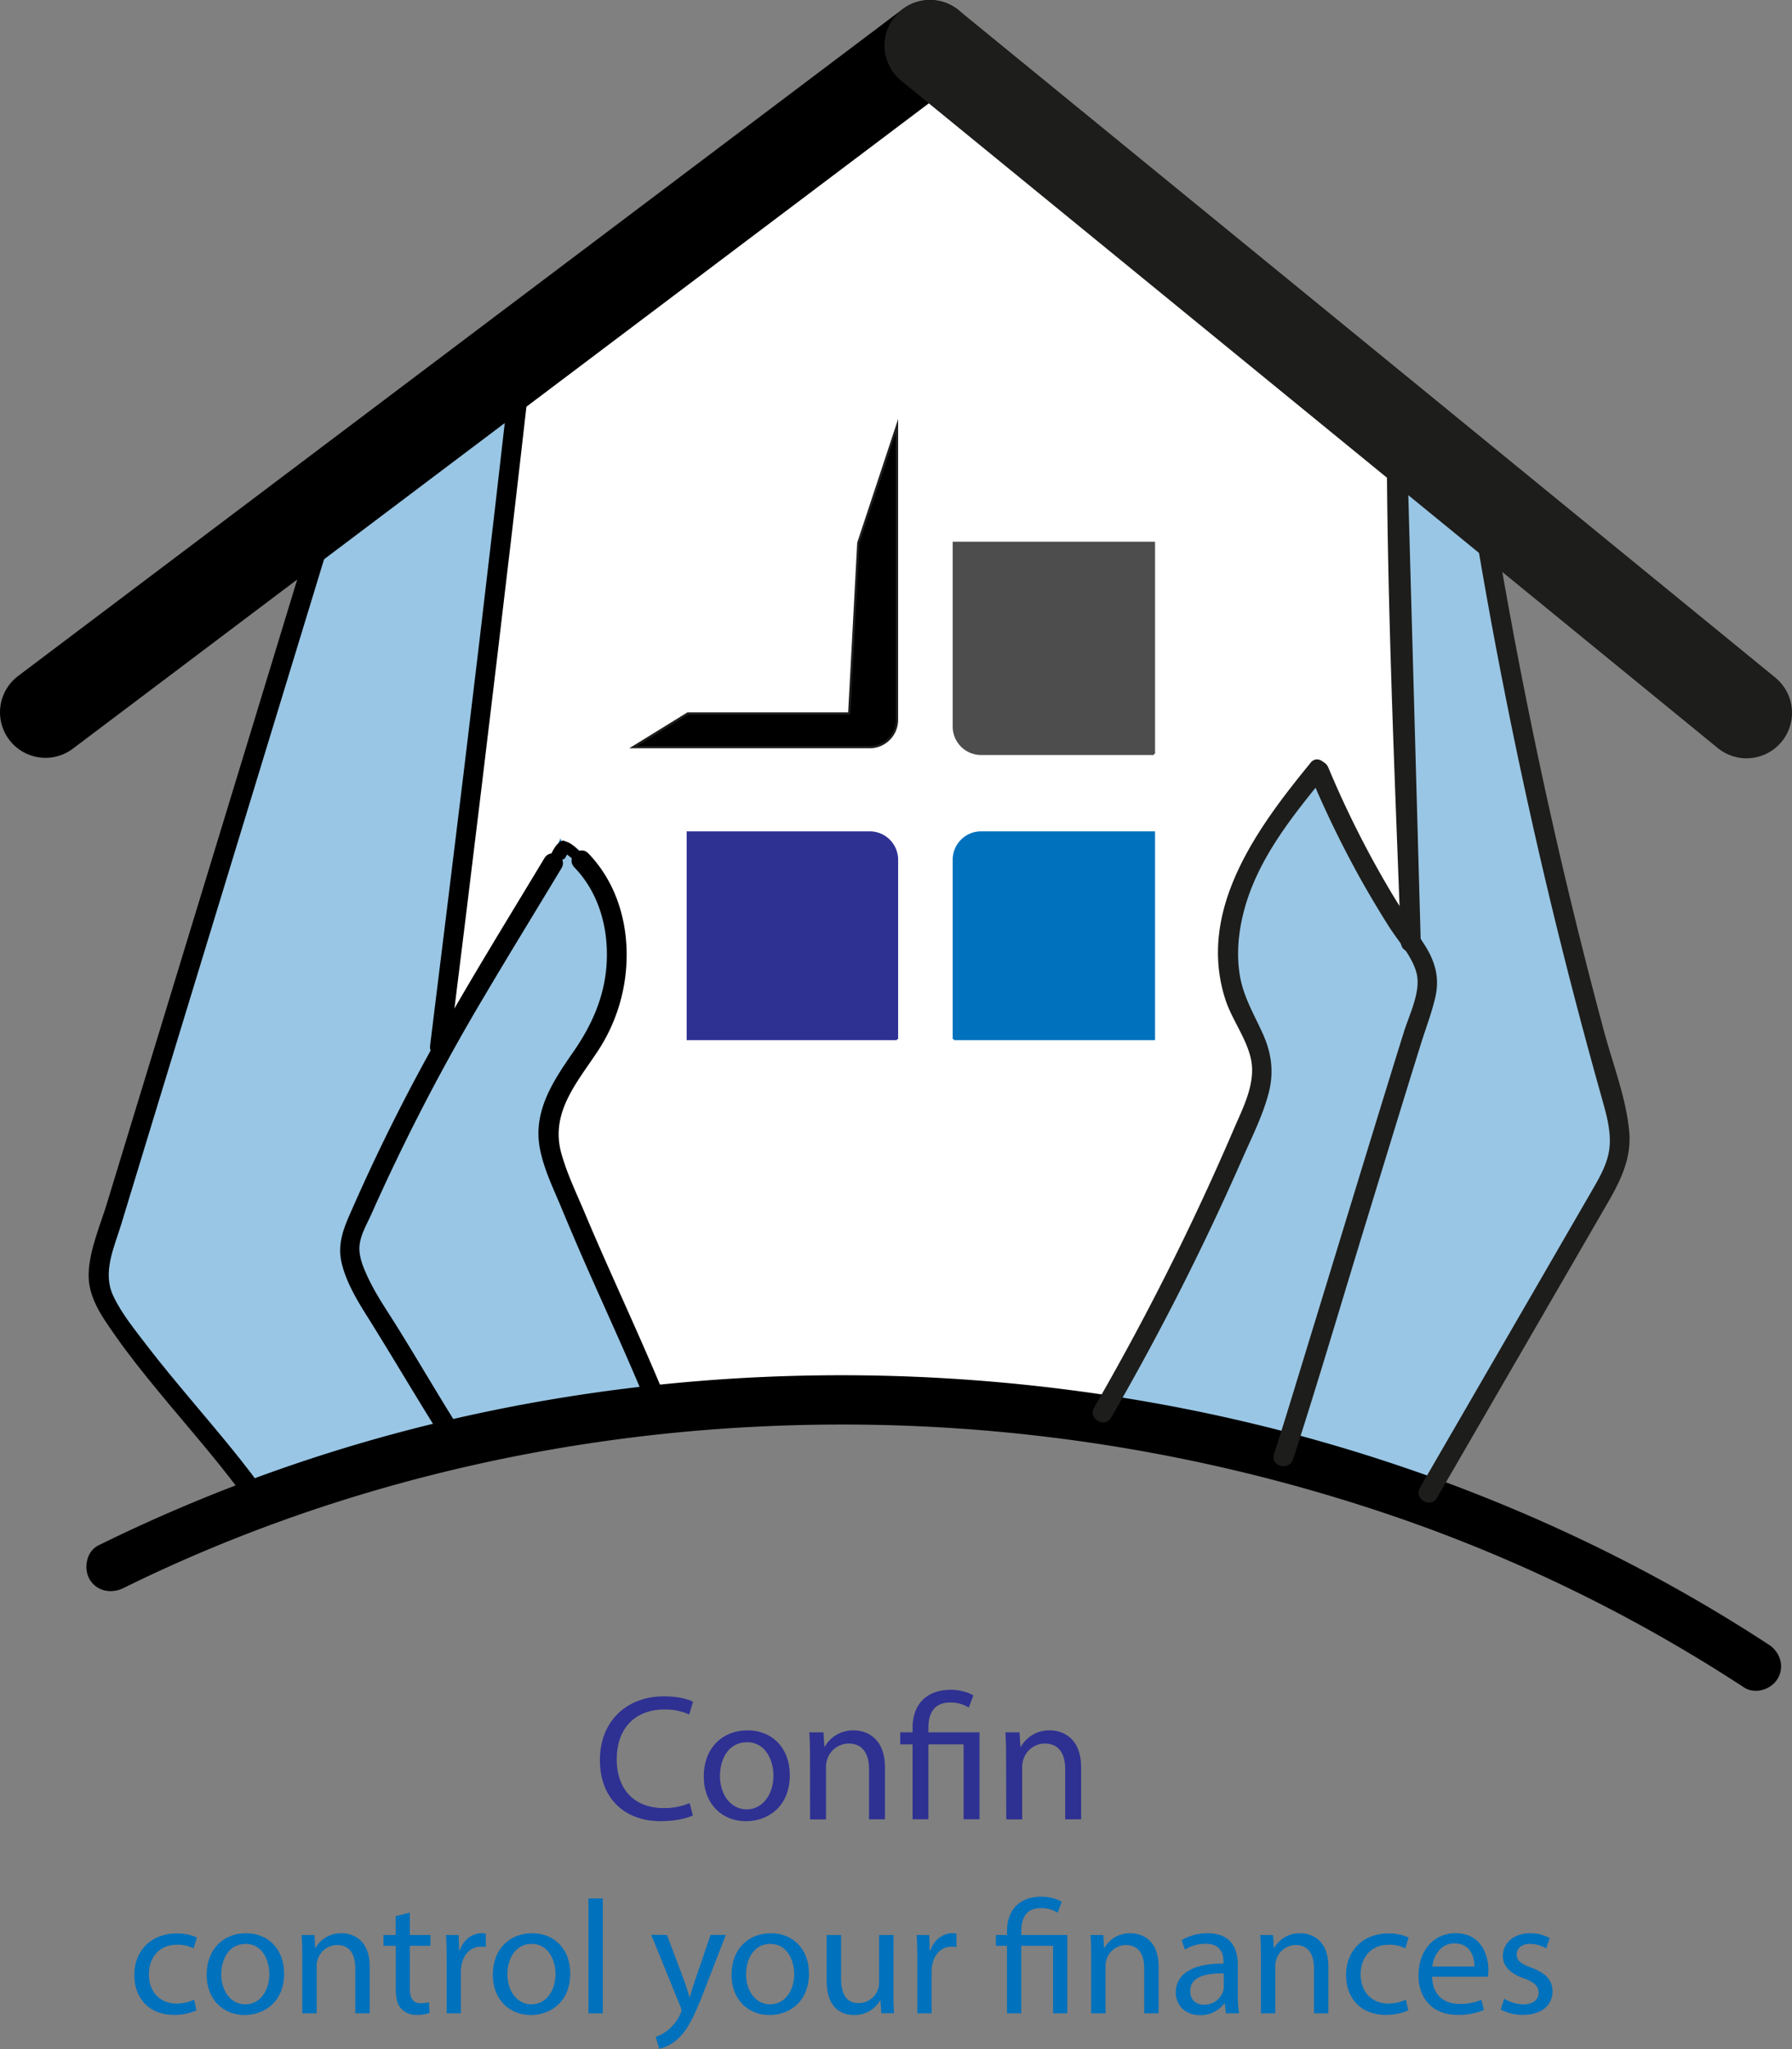 <svg xmlns="http://www.w3.org/2000/svg" viewBox="0 0 788.13 900.67"><rect x="0" y="0" width="788.13" height="900.67" fill="#808080" stroke="none"/><defs><style>.cls-1{fill:#fff;}.cls-2{fill:#99c6e4;}.cls-2,.cls-8{stroke:#0071bc;}.cls-10,.cls-11,.cls-12,.cls-2,.cls-7,.cls-8,.cls-9{stroke-linecap:round;stroke-miterlimit:10;}.cls-3{fill:#1d1d1b;}.cls-4{fill:#0071bc;}.cls-5{fill:#2e3192;}.cls-6{fill:#4d4d4d;}.cls-10,.cls-11,.cls-12,.cls-7,.cls-8,.cls-9{fill:none;}.cls-7{stroke:#4d4d4d;}.cls-9{stroke:#2e3192;}.cls-10,.cls-12{stroke:#1d1d1b;}.cls-11{stroke:#000;}.cls-11,.cls-12{stroke-width:40px;}</style></defs><title>Element 5</title><g id="Ebene_2" data-name="Ebene 2"><g id="Ebene_1-2" data-name="Ebene 1"><path class="cls-1" d="M564.19,150.1c-13.52-10.91-26.9-22-39.59-33.89l-2.84-2.67c-2.67-2.39-5.32-4.81-8-7.2a68,68,0,0,0-6.7-4.94C501.17,97.61,495,94.28,488.84,91c-11.94-6.45-24.59-12.85-34-22.83-1.1-1.16-2.15-2.34-3.18-3.53a87.58,87.58,0,0,1-21.13-24.78c-2.19-3.82-4.19-7.84-6.06-12a52.87,52.87,0,0,0-9.9,3.14,178.05,178.05,0,0,0-23.47,11.67A351.3,351.3,0,0,0,346.61,73c-16.68,13.55-32.68,28.11-51,39.56-7.38,4.62-14.59,9-21.41,14.49-7,5.61-13.77,11.58-20.73,17.28-12.2,10-25.7,19.92-41.49,22.62,0,.9-.06,1.8-.1,2.7.36,15.81,1.5,31.6,1.45,47.42-.08,23.81-1.09,45.33-4.19,68.86-1.43,10.86-4.14,21.32-6.52,32-4.39,19.73-6.82,39.83-9.67,59.83v171a26.44,26.44,0,0,1,1.73,3.76l4.54,9.79a85.23,85.23,0,0,1,9.78-6.63q11.27,2.39,15.46,13.86l.43.92a14.22,14.22,0,0,1,3.69,1.5,36.57,36.57,0,0,1,8.08-1.39Q248,573,252.17,584.49l8.08,17.4c2.66,6.22,5,12.61,7,19.11h.68l2.57-.17c17.08-1.07,34.19-.64,51.28.17H523c.65-2.61,1.35-5.2,2.11-7.79a385.26,385.26,0,0,1,58.65-120.32q4.19-7.18,9.93-4.65c7-16.29,14.95-32.15,23.33-47.77v-248Q590.47,171.44,564.19,150.1Z"/><path class="cls-2" d="M713.34,497.14c-1.24-7.83-4.82-15.21-5.27-23.2,0-.65,0-1.3,0-1.95-.29-.6-.58-1.2-.86-1.81-12.62-27.24-17.82-57-22.06-86.57-2.7-10.42-4.48-21.22-7.55-31.25-2.88-9.4-5.84-19-6.87-28.76a46.2,46.2,0,0,1-.23-5.57c-.24-.23-.49-.44-.72-.68-3-3.1-2.84-6.19-1.7-10.26.13-.48.29-1,.44-1.43q-1.25-4-2.52-8.1c-6.21-19.85-12.48-40-13.39-60.93-.31-7.17,2-13.85,4.39-20.51-16.23-13.63-31.89-27.9-47.3-42.44-.94-.77-1.89-1.52-2.83-2.28.54,4,.89,8.1,1.1,12.18,8.15,9.74,7.2,26.4,7.3,38.23a176.35,176.35,0,0,1-2.3,30.83,71.25,71.25,0,0,1,1.92,7.37,151.37,151.37,0,0,1,2.89,22.13,155.62,155.62,0,0,1,0,23.41,61.72,61.72,0,0,1-2.16,11.55c.51,2.13,1,4.27,1.31,6.44a12.69,12.69,0,0,1-.61,5.57,111.34,111.34,0,0,1-.16,21.06c-.05.51-.11,1-.17,1.53.39,3.37.59,6.71.76,9.82s.15,6.15,0,9.22c.17,1.67.27,3.34.29,5a83.65,83.65,0,0,1,2.79,18.16c.13,1.91,1.38,15.24-3.56,13-4.66-2.11-6.81-6.33-8.58-10.86a76.08,76.08,0,0,1-3.59-12.41c-.37-.74-.72-1.53-1-2.34a26.66,26.66,0,0,1-5.49-8.59c-.54-1.2-1-2.42-1.47-3.64-1.29.81-2.27.78-2.55-.79a69.7,69.7,0,0,0-2.27-9.24,46.43,46.43,0,0,1-2.3-5.07,1.87,1.87,0,0,1-2-1.11,78.69,78.69,0,0,1-5.28-11.24c-1-1.09-2-2.15-3.06-3.22-1.1.89-2,1.34-2.6,1a199.29,199.29,0,0,1-12.18,16.43l-.18.21a88,88,0,0,1-7.31,14.34c-1,1.58-2,3.21-3.15,4.8l-.38.84c-2.49,5.28-5.23,10.45-8.12,15.52-.56,2.65-1.26,5.24-1.85,7.65-.93,3.76-2,7.48-3.1,11.21,0,.23-.1.45-.15.68,0,1.73,0,3.46,0,5.2a77.44,77.44,0,0,0,4.59,25.48c2.43,6.39,6,12.3,8.25,18.76,2.7,7.78,2.47,15.8.48,23.72a92.12,92.12,0,0,1-15.41,32,188.92,188.92,0,0,1-12,27.56c-4.27,8.32-9,16.52-13.84,24.59a81.83,81.83,0,0,1-10.8,21.39,81.14,81.14,0,0,1-4.95,10.72,68,68,0,0,1-7.56,11.66q-1.84,3-3.84,6v3.34A145.12,145.12,0,0,1,512.37,630a153.41,153.41,0,0,1,25,4c30.67,7.6,61.07,16.5,90.88,27,2-5.08,4.42-10,6.8-14.8a190.83,190.83,0,0,1,13.29-22.69,156.5,156.5,0,0,1,11.76-21.3q6.41-9.75,12.92-19.44c5.32-14.24,13.38-27.32,21.85-39.91,1-1.54,2.09-3.06,3.14-4.59a93.28,93.28,0,0,1,9.75-19c1.52-3,3.09-6,4.76-9l-.07-.61A37.16,37.16,0,0,1,713.34,497.14Z"/><path class="cls-2" d="M289.26,618.4c-2.81-3.45-3-8.68-4.77-12.65-2.8-6.36-6.16-12.75-9.49-18.86s-6.56-12.16-8.12-19c-1-4.58-1.82-9.29-3.36-13.74-5.23-2.72-6.72-11.05-7.92-16.13-2.17-9.18-8.3-16.5-11.46-25.33-5-14-.66-27.08,6.05-39.85,2.71-5.16,7-13.33,12.62-17.79l.23-.6a95.07,95.07,0,0,1,4.2-9.22l.1-.35c.37-1.35.71-2.71,1.07-4.06,1-3.95,2.2-7.86,3.63-11.7-2.37-2.91-2.3-6.44-1-10.72a23.8,23.8,0,0,1,0-2.52c0-2.45-.34-4.88-.27-7.34a23.4,23.4,0,0,1,.7-4.79c-3.87-8.94-8.32-17.6-13-26.14-2.14-1.74-4.24-3.54-6.38-5.3-1.75-.59-3.52-1-4.75-1.35a1.37,1.37,0,0,1-.92-.94c-.92,2.22-1.7,3.94-1.93,4.38-2.08,4.15-5.22,11-9.32,15.41-.91,1.75-1.8,3.36-2.53,4.71a84.65,84.65,0,0,1-5,8.2c-2.18,4.27-4.53,8.45-7,12.61a123.6,123.6,0,0,1-8.61,13.25q-.56,1.36-1.17,2.71A70.28,70.28,0,0,1,200,449c-.58.66-5.93,6.79-6.66,2.69-1.28-7.21,1.8-15,5.17-21.75q.27-1.79.51-3.59c.78-5.76,1.67-11.58,2.08-17.37.34-4.69.36-9.41.85-14.09,0-.05,0-.1,0-.16-.43-7.68,1.81-15.74,4.47-22.87a61.54,61.54,0,0,1,.9-10.17c.19-1,.41-2,.66-2.93.54-10.32,2.25-20.63,3.92-30.76,1.38-8.35,2.81-16.8,3-25.27q.14-3.36-.08-.16-.09-1.76-.12-3.53c-.06-2.85,0-5.72,0-8.56.07-4.35.3-8.69.75-13a230.47,230.47,0,0,1,4.79-27.67,24.74,24.74,0,0,1,1.15-11.37,41.28,41.28,0,0,1,0-4.36,52.57,52.57,0,0,1,2.81-14.61,37.77,37.77,0,0,1,.81-8.93c.5-9.27.82-18.54,2.05-27.78a96.47,96.47,0,0,1,7.58-27.41c1-2.14,2-4.3,3.15-6.44-5,3.14-10.16,6.12-15.49,8.9l-3.59.21c-8.73,8.83-17.54,17.59-26.26,26.38-15.52,15.64-34.28,28.47-53.06,40.06,1.5,1.57,1.24,5.64,1.13,7.42-.4,6.43-3.37,13.69-6.19,20.07a81.86,81.86,0,0,1-4,14.39q-1.14,3.36-2.54,6.65l-.56,1.79c-.5,3-1.23,5.95-1.95,8.68a94.27,94.27,0,0,1-2.91,9.07c-.19.66-.38,1.31-.56,2-.85,3.07-1.63,6.16-2.41,9.25-.15.6-.33,1.21-.49,1.81A94.16,94.16,0,0,1,112.63,323c-5,19.41-9.94,38.85-17.35,57.31a265.16,265.16,0,0,1-9.76,31.05c.35,13.7-5.57,27.23-11.57,39.38-1.49,5.23-3.27,10.36-5.07,15.54,4.24-12.18,1.08-3,.17,0-.81,2.64-1.61,5.28-2.43,7.92-2,6.46-4.14,12.92-6.53,19.27A160.35,160.35,0,0,1,54.79,516,308.66,308.66,0,0,1,43.21,547.4a56.29,56.29,0,0,1-1.39,5.85c0,.77-.06,1.54-.11,2.3-.08,1.3-.18,2.6-.3,3.89a3.29,3.29,0,0,1,1,2.64,30.58,30.58,0,0,0,.74,5.76,1.05,1.05,0,0,1,.25.2,15.89,15.89,0,0,1,3.76,6.7,5.45,5.45,0,0,1,.14.76,64.33,64.33,0,0,1,4.14,6.1l.95,1.32c.78-.15,1.42.19,1.79,1.23s.71,1.85,1.1,2.76a122.64,122.64,0,0,1,10.47,16.15c5.84,7,12.59,13.36,18.41,19.92,2.55,2.88,5.14,5.72,7.61,8.67a146.52,146.52,0,0,1,14.9,16.76,58.31,58.31,0,0,1,7,11.7c.25.5.48,1,.71,1.54.43-.31.87-.6,1.31-.87,9.45-5.63,20.39-9.08,31.13-11.4a1.52,1.52,0,0,1,1.88.69c3.75-1.32,7.52-2.59,11.28-3.93,29.84-10.65,61-17.31,92.45-21.58,12.59-1.71,25-3.08,37.47-5.48A9,9,0,0,1,289.26,618.4Z"/><path d="M778,723C694.6,668.41,599.44,632.29,501.3,615.61c-99-16.83-201-14.65-299,7.46a716.85,716.85,0,0,0-159,56.23c-5.26,2.59-6.71,10.06-3.9,14.87,3.14,5.37,9.59,6.5,14.87,3.9,86.92-42.84,183-66.4,279.68-71a750,750,0,0,1,287.22,42.26A690.43,690.43,0,0,1,767,741.72c4.91,3.21,12,1,14.87-3.9,3.1-5.29,1-11.65-3.9-14.87Z"/><path d="M142.31,216.73q-17.06,56-34.13,111.9Q91.35,383.79,74.51,438.95L56.28,498.64,47,529.09c-3,9.78-7.58,20.13-8,30.45-.43,10.55,5.74,19,11.5,27.28,5.94,8.48,12.4,16.59,19,24.59,14.07,17.12,29,33.64,41.66,51.89,3.16,4.57,10.7.23,7.51-4.39-10.6-15.32-22.82-29.46-34.77-43.72-6.44-7.68-12.87-15.38-19-23.34-5.32-7-11.4-14.32-15.12-22.28-4.82-10.32.4-21.17,3.48-31.23l9-29.54,18-59Q109.72,353.4,139.12,257L150.69,219c1.64-5.36-6.75-7.66-8.38-2.31Z"/><path d="M254.13,379.72c10.68,11,15.27,26.15,14.94,41.31-.34,15.79-6,29.48-14.94,42.29-8.59,12.36-17.6,25.36-14.54,41.17,1.72,8.88,5.78,17.12,9.23,25.42q5.51,13.23,11.28,26.34c9.53,21.59,19.48,43,28.3,64.89,1,2.56,5.24,1.44,4.19-1.16-7.63-18.92-16.06-37.49-24.38-56.12-4.41-9.88-8.79-19.77-13-29.74-3.66-8.73-7.92-17.44-10.46-26.58-5.29-19,7.24-32.71,16.9-47.62a74.8,74.8,0,0,0,11.76-40.29c0-15.84-5.1-31.49-16.23-43-1.95-2-5,1.06-3.07,3.07Z"/><path d="M247.89,376.48a16.42,16.42,0,0,1,1.7-3.6l-3,.78a46.92,46.92,0,0,1,5.18,3.88c2.11,1.82,5.19-1.24,3.07-3.07a55.13,55.13,0,0,0-6.06-4.56,2.2,2.2,0,0,0-3,.78,21.25,21.25,0,0,0-2.14,4.64c-.85,2.67,3.35,3.82,4.19,1.16Z"/><path d="M245.48,379.18c.46-1,.94-2,1.46-2.91.32-.58.75-1.13,1-1.72.66-1.29.22.24-.17-.42.38.65,2.07,1.42,2.7,2,.89.77,1.76,1.58,2.58,2.42,2,2,5-1.06,3.07-3.07s-5.26-5.74-8.35-5.68-5,4.81-6.1,7.22,2.58,4.73,3.75,2.19Z"/><path d="M246.43,378.16l3.16-5.28-4-.52a2.81,2.81,0,0,1-.6,2.28c-1.37,2.44,2.38,4.64,3.75,2.19,1-1.72,1.71-3.66,1-5.63a2.2,2.2,0,0,0-4-.52L242.68,376c-1.44,2.4,2.31,4.59,3.75,2.19Z"/><path d="M203.26,629.95c-9.9-15.54-19.11-31.51-28.86-47.15-4.42-7.08-9.23-14-12.74-21.61-1.92-4.15-4-9.07-3.53-13.74s3.1-9.12,5-13.31a915.26,915.26,0,0,1,50.1-96.61c11.08-18.74,22.5-37.27,33.72-55.92,2.89-4.81-4.62-9.18-7.51-4.39-20.34,33.81-41.27,67.26-59.57,102.25q-13.16,25.16-24.63,51.16c-3.58,8.13-7.1,15.37-5,24.45,2,8.52,6.74,16.38,11.35,23.71,11.56,18.41,22.48,37.22,34.16,55.55,3,4.71,10.52.35,7.51-4.39Z"/><path class="cls-3" d="M576.43,335.29c-23.37,28.45-50,64.61-37.62,103.69,2.87,9.06,9.1,16.87,11.27,26.13,2.52,10.76-3.4,21.79-7.52,31.39Q530,525.75,515.82,554.26,499.54,587,481.19,618.74c-2.8,4.85,4.71,9.24,7.51,4.39A1157.23,1157.23,0,0,0,546.28,509.6c4.11-9.36,8.94-18.87,11.59-28.77,2.44-9.09,1.48-17.55-2.33-26.09-3.92-8.77-8.76-16.6-10.3-26.26-1.57-9.86-.43-20.1,2.29-29.65,6.21-21.89,20.86-40.11,35-57.4,3.52-4.29-2.59-10.48-6.15-6.15Z"/><path class="cls-3" d="M575.78,339.67a454.31,454.31,0,0,0,22.1,45.8q6.28,11.28,13.21,22.18c4,6.22,10.08,12.87,11.92,20.13,2,7.84-3,17.78-5.44,25.44q-3.43,10.92-6.79,21.86c-12.35,40-24.52,80.06-36.8,120.08-4.5,14.67-8.93,29.37-13.66,44-1.73,5.33,6.66,7.62,8.38,2.31,10.64-32.83,20.4-66,30.5-99q9.24-30.22,18.53-60.43,3.62-11.73,7.27-23.44c2.1-6.72,4.73-13.49,6.28-20.35,1.95-8.62-.15-15.78-4.84-23.07-5.25-8.14-10.62-16.17-15.54-24.52a436.27,436.27,0,0,1-26.72-53.32c-2.13-5.09-10.54-2.85-8.38,2.31Z"/><path class="cls-3" d="M646.44,218.61q14.25,89.25,35.36,177.2,10.46,43.48,22.59,86.52c1.9,6.8,4,13.78,3.58,20.92-.45,7.79-4.62,14.58-8.43,21.16q-11.67,20.18-23.36,40.35L624.48,654c-2.81,4.85,4.7,9.23,7.51,4.39L679.71,576l23.86-41.21c6.75-11.66,14.19-23.06,13-37.12-1.3-14.81-7.13-29.6-11-43.91q-6.06-22.53-11.67-45.17-11-44.34-20.2-89.09-10.59-51.39-18.85-103.22c-.88-5.51-9.26-3.17-8.38,2.31Z"/><path d="M224.14,167.22q-12.89,113.72-26.94,227.3-4,32.59-8.05,65.16c-.69,5.54,8,5.49,8.69,0Q212,346.11,225.34,232.45q3.8-32.61,7.5-65.23c.63-5.55-8.07-5.51-8.69,0Z"/><path class="cls-4" d="M620.5,414.29l-6.26-224.86h0c.06,72.49,6.26,224.86,6.26,224.86Z"/><path class="cls-3" d="M624.85,414.29l-2.12-76.1L619.36,217l-.77-27.62a4.33,4.33,0,0,0-2.15-3.75h0c-2.89-1.43-6.55.28-6.54,3.75.08,68.5,2.89,137,5.5,205.49q.37,9.69.76,19.37c.23,5.58,8.92,5.6,8.69,0-2.28-56.11-4.22-112.24-5.47-168.37-.42-18.83-.77-37.66-.79-56.49L612,193.18h0l-2.15-3.75,2.12,76.1,3.37,121.15.77,27.62C616.31,419.87,625,419.89,624.85,414.29Z"/><path class="cls-5" d="M304.72,798c-2.56,1.26-7.68,2.53-14.24,2.53-15.2,0-26.64-9.47-26.64-26.92,0-16.66,11.44-27.95,28.16-27.95,6.72,0,11,1.42,12.8,2.37l-1.68,5.61a25.65,25.65,0,0,0-10.88-2.21c-12.64,0-21,8-21,21.95,0,13,7.6,21.4,20.72,21.4a28.17,28.17,0,0,0,11.36-2.21Z"/><path class="cls-5" d="M347.36,780.27c0,14.13-9.92,20.29-19.28,20.29-10.48,0-18.56-7.58-18.56-19.66,0-12.79,8.48-20.29,19.2-20.29C339.84,760.61,347.36,768.58,347.36,780.27Zm-30.72.4c0,8.37,4.88,14.68,11.76,14.68,6.72,0,11.76-6.24,11.76-14.84,0-6.47-3.28-14.68-11.6-14.68S316.64,773.4,316.64,780.66Z"/><path class="cls-5" d="M356.24,771.82c0-3.95-.08-7.18-.32-10.34h6.24l.4,6.32h.16a14.27,14.27,0,0,1,12.8-7.18c5.36,0,13.68,3.16,13.68,16.26v22.82h-7v-22c0-6.16-2.32-11.29-9-11.29a10,10,0,0,0-9.44,7.11,9.87,9.87,0,0,0-.48,3.24v23h-7Z"/><path class="cls-5" d="M401.36,799.69V766.77h-5.44v-5.29h5.44v-2.05c0-10.11,6-16.66,16.88-16.66,3.6,0,7.84,1.1,9.84,2.53l-2,5.29a15,15,0,0,0-8.16-2.21c-7.44,0-9.6,5.13-9.6,11.21v1.9H430.8v38.21h-7V766.77H408.32v32.92Z"/><path class="cls-5" d="M442.48,771.82c0-3.95-.08-7.18-.32-10.34h6.24l.4,6.32H449a14.27,14.27,0,0,1,12.8-7.18c5.36,0,13.68,3.16,13.68,16.26v22.82h-7v-22c0-6.16-2.32-11.29-9-11.29a10,10,0,0,0-9.44,7.11,9.87,9.87,0,0,0-.48,3.24v23h-7Z"/><path class="cls-4" d="M86.43,883.68a23.6,23.6,0,0,1-10,2c-10.51,0-17.35-7-17.35-17.55s7.34-18.26,18.72-18.26a21.42,21.42,0,0,1,8.78,1.78l-1.44,4.83a14.85,14.85,0,0,0-7.34-1.63c-8,0-12.31,5.83-12.31,13,0,8,5.18,12.86,12.1,12.86A18.21,18.21,0,0,0,85.35,879Z"/><path class="cls-4" d="M124.95,867.48c0,12.72-8.93,18.26-17.35,18.26-9.43,0-16.71-6.82-16.71-17.69,0-11.51,7.63-18.26,17.28-18.26C118.18,849.79,124.95,857,124.95,867.48Zm-27.65.35c0,7.53,4.39,13.22,10.58,13.22s10.58-5.61,10.58-13.36c0-5.83-3-13.22-10.44-13.22S97.3,861.3,97.3,867.84Z"/><path class="cls-4" d="M132.94,859.88c0-3.55-.07-6.47-.29-9.31h5.62l.36,5.69h.14a12.84,12.84,0,0,1,11.52-6.47c4.82,0,12.31,2.84,12.31,14.64V885h-6.34V865.14c0-5.54-2.09-10.16-8.06-10.16a9,9,0,0,0-8.5,6.4,8.88,8.88,0,0,0-.43,2.91V885h-6.34Z"/><path class="cls-4" d="M180.24,840.69v9.88h9.07v4.76h-9.07v18.55c0,4.26,1.22,6.68,4.75,6.68a14.28,14.28,0,0,0,3.67-.43l.29,4.69a15.68,15.68,0,0,1-5.62.85A8.84,8.84,0,0,1,176.5,883c-1.8-1.85-2.45-4.9-2.45-9V855.33h-5.4v-4.76H174v-8.24Z"/><path class="cls-4" d="M196.44,861.3c0-4.05-.07-7.53-.29-10.73h5.54l.22,6.75h.29c1.58-4.62,5.4-7.53,9.65-7.53a7,7,0,0,1,1.8.21v5.9a9.61,9.61,0,0,0-2.16-.21c-4.46,0-7.63,3.34-8.5,8a17.37,17.37,0,0,0-.29,2.91V885h-6.26Z"/><path class="cls-4" d="M250.8,867.48c0,12.72-8.93,18.26-17.35,18.26-9.43,0-16.71-6.82-16.71-17.69,0-11.51,7.63-18.26,17.28-18.26C244,849.79,250.8,857,250.8,867.48Zm-27.65.35c0,7.53,4.39,13.22,10.58,13.22s10.58-5.61,10.58-13.36c0-5.83-3-13.22-10.44-13.22S223.15,861.3,223.15,867.84Z"/><path class="cls-4" d="M258.79,834.51h6.34V885h-6.34Z"/><path class="cls-4" d="M293.35,850.57,301,870.89c.79,2.27,1.66,5,2.23,7h.14c.65-2.06,1.37-4.69,2.23-7.18l6.91-20.18h6.7l-9.5,24.52c-4.54,11.8-7.63,17.84-12,21.53a17.25,17.25,0,0,1-7.78,4l-1.58-5.26a16.85,16.85,0,0,0,5.54-3.06,19,19,0,0,0,5.33-7,4.45,4.45,0,0,0,.5-1.49,5.39,5.39,0,0,0-.43-1.63l-12.89-31.69Z"/><path class="cls-4" d="M355.78,867.48c0,12.72-8.93,18.26-17.35,18.26-9.43,0-16.71-6.82-16.71-17.69,0-11.51,7.63-18.26,17.28-18.26C349,849.79,355.78,857,355.78,867.48Zm-27.65.35c0,7.53,4.39,13.22,10.58,13.22s10.58-5.61,10.58-13.36c0-5.83-3-13.22-10.44-13.22S328.13,861.3,328.13,867.84Z"/><path class="cls-4" d="M392.93,875.58c0,3.55.07,6.68.29,9.38H387.6l-.36-5.61h-.14a13.14,13.14,0,0,1-11.52,6.39c-5.47,0-12-3-12-15.06V850.57h6.34v19c0,6.54,2,10.94,7.78,10.94a9.15,9.15,0,0,0,8.35-5.69,9,9,0,0,0,.58-3.2V850.57h6.34Z"/><path class="cls-4" d="M403.44,861.3c0-4.05-.07-7.53-.29-10.73h5.54l.22,6.75h.29c1.58-4.62,5.4-7.53,9.65-7.53a7,7,0,0,1,1.8.21v5.9a9.61,9.61,0,0,0-2.16-.21c-4.46,0-7.63,3.34-8.5,8a17.37,17.37,0,0,0-.29,2.91V885h-6.26Z"/><path class="cls-4" d="M442.89,885V855.33H438v-4.76h4.9v-1.85c0-9.1,5.4-15,15.19-15,3.24,0,7.06,1,8.86,2.27l-1.8,4.76a13.45,13.45,0,0,0-7.34-2c-6.7,0-8.64,4.62-8.64,10.09v1.71h20.23V885h-6.26V855.33h-14V885Z"/><path class="cls-4" d="M479.9,859.88c0-3.55-.07-6.47-.29-9.31h5.62l.36,5.69h.14a12.84,12.84,0,0,1,11.52-6.47c4.82,0,12.31,2.84,12.31,14.64V885h-6.34V865.14c0-5.54-2.09-10.16-8.07-10.16a9,9,0,0,0-8.5,6.4,8.88,8.88,0,0,0-.43,2.91V885H479.9Z"/><path class="cls-4" d="M539.16,885l-.5-4.33h-.22a13,13,0,0,1-10.66,5.12c-7.06,0-10.66-4.9-10.66-9.88,0-8.31,7.49-12.86,21-12.79v-.71c0-2.84-.79-8-7.92-8a17.54,17.54,0,0,0-9.07,2.56l-1.44-4.12a21.85,21.85,0,0,1,11.45-3.06c10.66,0,13.25,7.18,13.25,14.07v12.86a47.84,47.84,0,0,0,.58,8.24Zm-.94-17.55c-6.91-.14-14.76,1.07-14.76,7.75,0,4.05,2.74,6,6,6a8.66,8.66,0,0,0,8.42-5.76,6.46,6.46,0,0,0,.36-2Z"/><path class="cls-4" d="M554.56,859.88c0-3.55-.07-6.47-.29-9.31h5.62l.36,5.69h.14a12.84,12.84,0,0,1,11.52-6.47c4.82,0,12.31,2.84,12.31,14.64V885h-6.34V865.14c0-5.54-2.09-10.16-8.07-10.16a9,9,0,0,0-8.5,6.4,8.88,8.88,0,0,0-.43,2.91V885h-6.34Z"/><path class="cls-4" d="M619.36,883.68a23.6,23.6,0,0,1-10,2c-10.51,0-17.35-7-17.35-17.55s7.34-18.26,18.72-18.26a21.42,21.42,0,0,1,8.78,1.78l-1.44,4.83a14.86,14.86,0,0,0-7.34-1.63c-8,0-12.31,5.83-12.31,13,0,8,5.18,12.86,12.1,12.86a18.21,18.21,0,0,0,7.78-1.71Z"/><path class="cls-4" d="M629.87,868.9c.14,8.46,5.62,11.94,12,11.94a23.17,23.17,0,0,0,9.65-1.78l1.08,4.48A28.57,28.57,0,0,1,641,885.67c-10.73,0-17.14-7-17.14-17.34s6.19-18.55,16.35-18.55c11.38,0,14.4,9.88,14.4,16.2a23.25,23.25,0,0,1-.22,2.91Zm18.58-4.48c.07-4-1.66-10.16-8.79-10.16-6.41,0-9.22,5.83-9.72,10.16Z"/><path class="cls-4" d="M661.55,878.57a16.76,16.76,0,0,0,8.35,2.49c4.61,0,6.77-2.27,6.77-5.12s-1.8-4.62-6.48-6.32c-6.26-2.2-9.22-5.61-9.22-9.74,0-5.54,4.54-10.09,12-10.09a17.58,17.58,0,0,1,8.57,2.13L680,856.47a13.7,13.7,0,0,0-7.13-2c-3.74,0-5.83,2.13-5.83,4.69,0,2.84,2.09,4.12,6.62,5.83,6,2.27,9.14,5.26,9.14,10.38,0,6-4.75,10.3-13,10.3a20.08,20.08,0,0,1-9.79-2.35Z"/><path class="cls-6" d="M507.5,331.38h-76a12,12,0,0,1-12-11.84V238.61h88v92.77Z"/><path class="cls-7" d="M507.5,331.38h-76a12,12,0,0,1-12-11.84V238.61h88v92.77Z"/><path class="cls-4" d="M419.5,456.73h88v-90.8h-76a12,12,0,0,0-12,11.84v79Z"/><path class="cls-8" d="M419.5,456.73h88v-90.8h-76a12,12,0,0,0-12,11.84v79Z"/><path class="cls-5" d="M394.5,456.73h-92v-90.8h80a12,12,0,0,1,12,11.84v79Z"/><path class="cls-9" d="M394.5,456.73h-92v-90.8h80a12,12,0,0,1,12,11.84v79Z"/><path d="M382.5,328.42h-104l24-14.8h71l4-75,17-51.32V316.58A12,12,0,0,1,382.5,328.42Z"/><path class="cls-10" d="M382.5,328.42h-104l24-14.8h71l4-75,17-51.32V316.58A12,12,0,0,1,382.5,328.42Z"/><path class="cls-11" d="M409,20,20,313.12"/><path class="cls-12" d="M768.13,313.33,409,20"/><path d="M252.6,381.26c10.28,10.63,14.62,25.19,14.3,39.78-.34,15.42-6,28.7-14.65,41.19-9,12.94-18,26.36-14.76,42.84,1.72,8.89,5.78,17.12,9.23,25.42q5.61,13.49,11.5,26.86c9.46,21.41,19.33,42.65,28.09,64.37,2.07,5.12,10.48,2.89,8.38-2.31-7.7-19.1-16.21-37.84-24.6-56.64-4.33-9.7-8.64-19.42-12.75-29.22-3.66-8.73-7.92-17.44-10.46-26.58-5.09-18.29,7.4-31.61,16.68-45.94a76.93,76.93,0,0,0,12.05-41.38c0-16.41-5.35-32.62-16.86-44.53-3.9-4-10,2.12-6.15,6.15Z"/></g></g></svg>